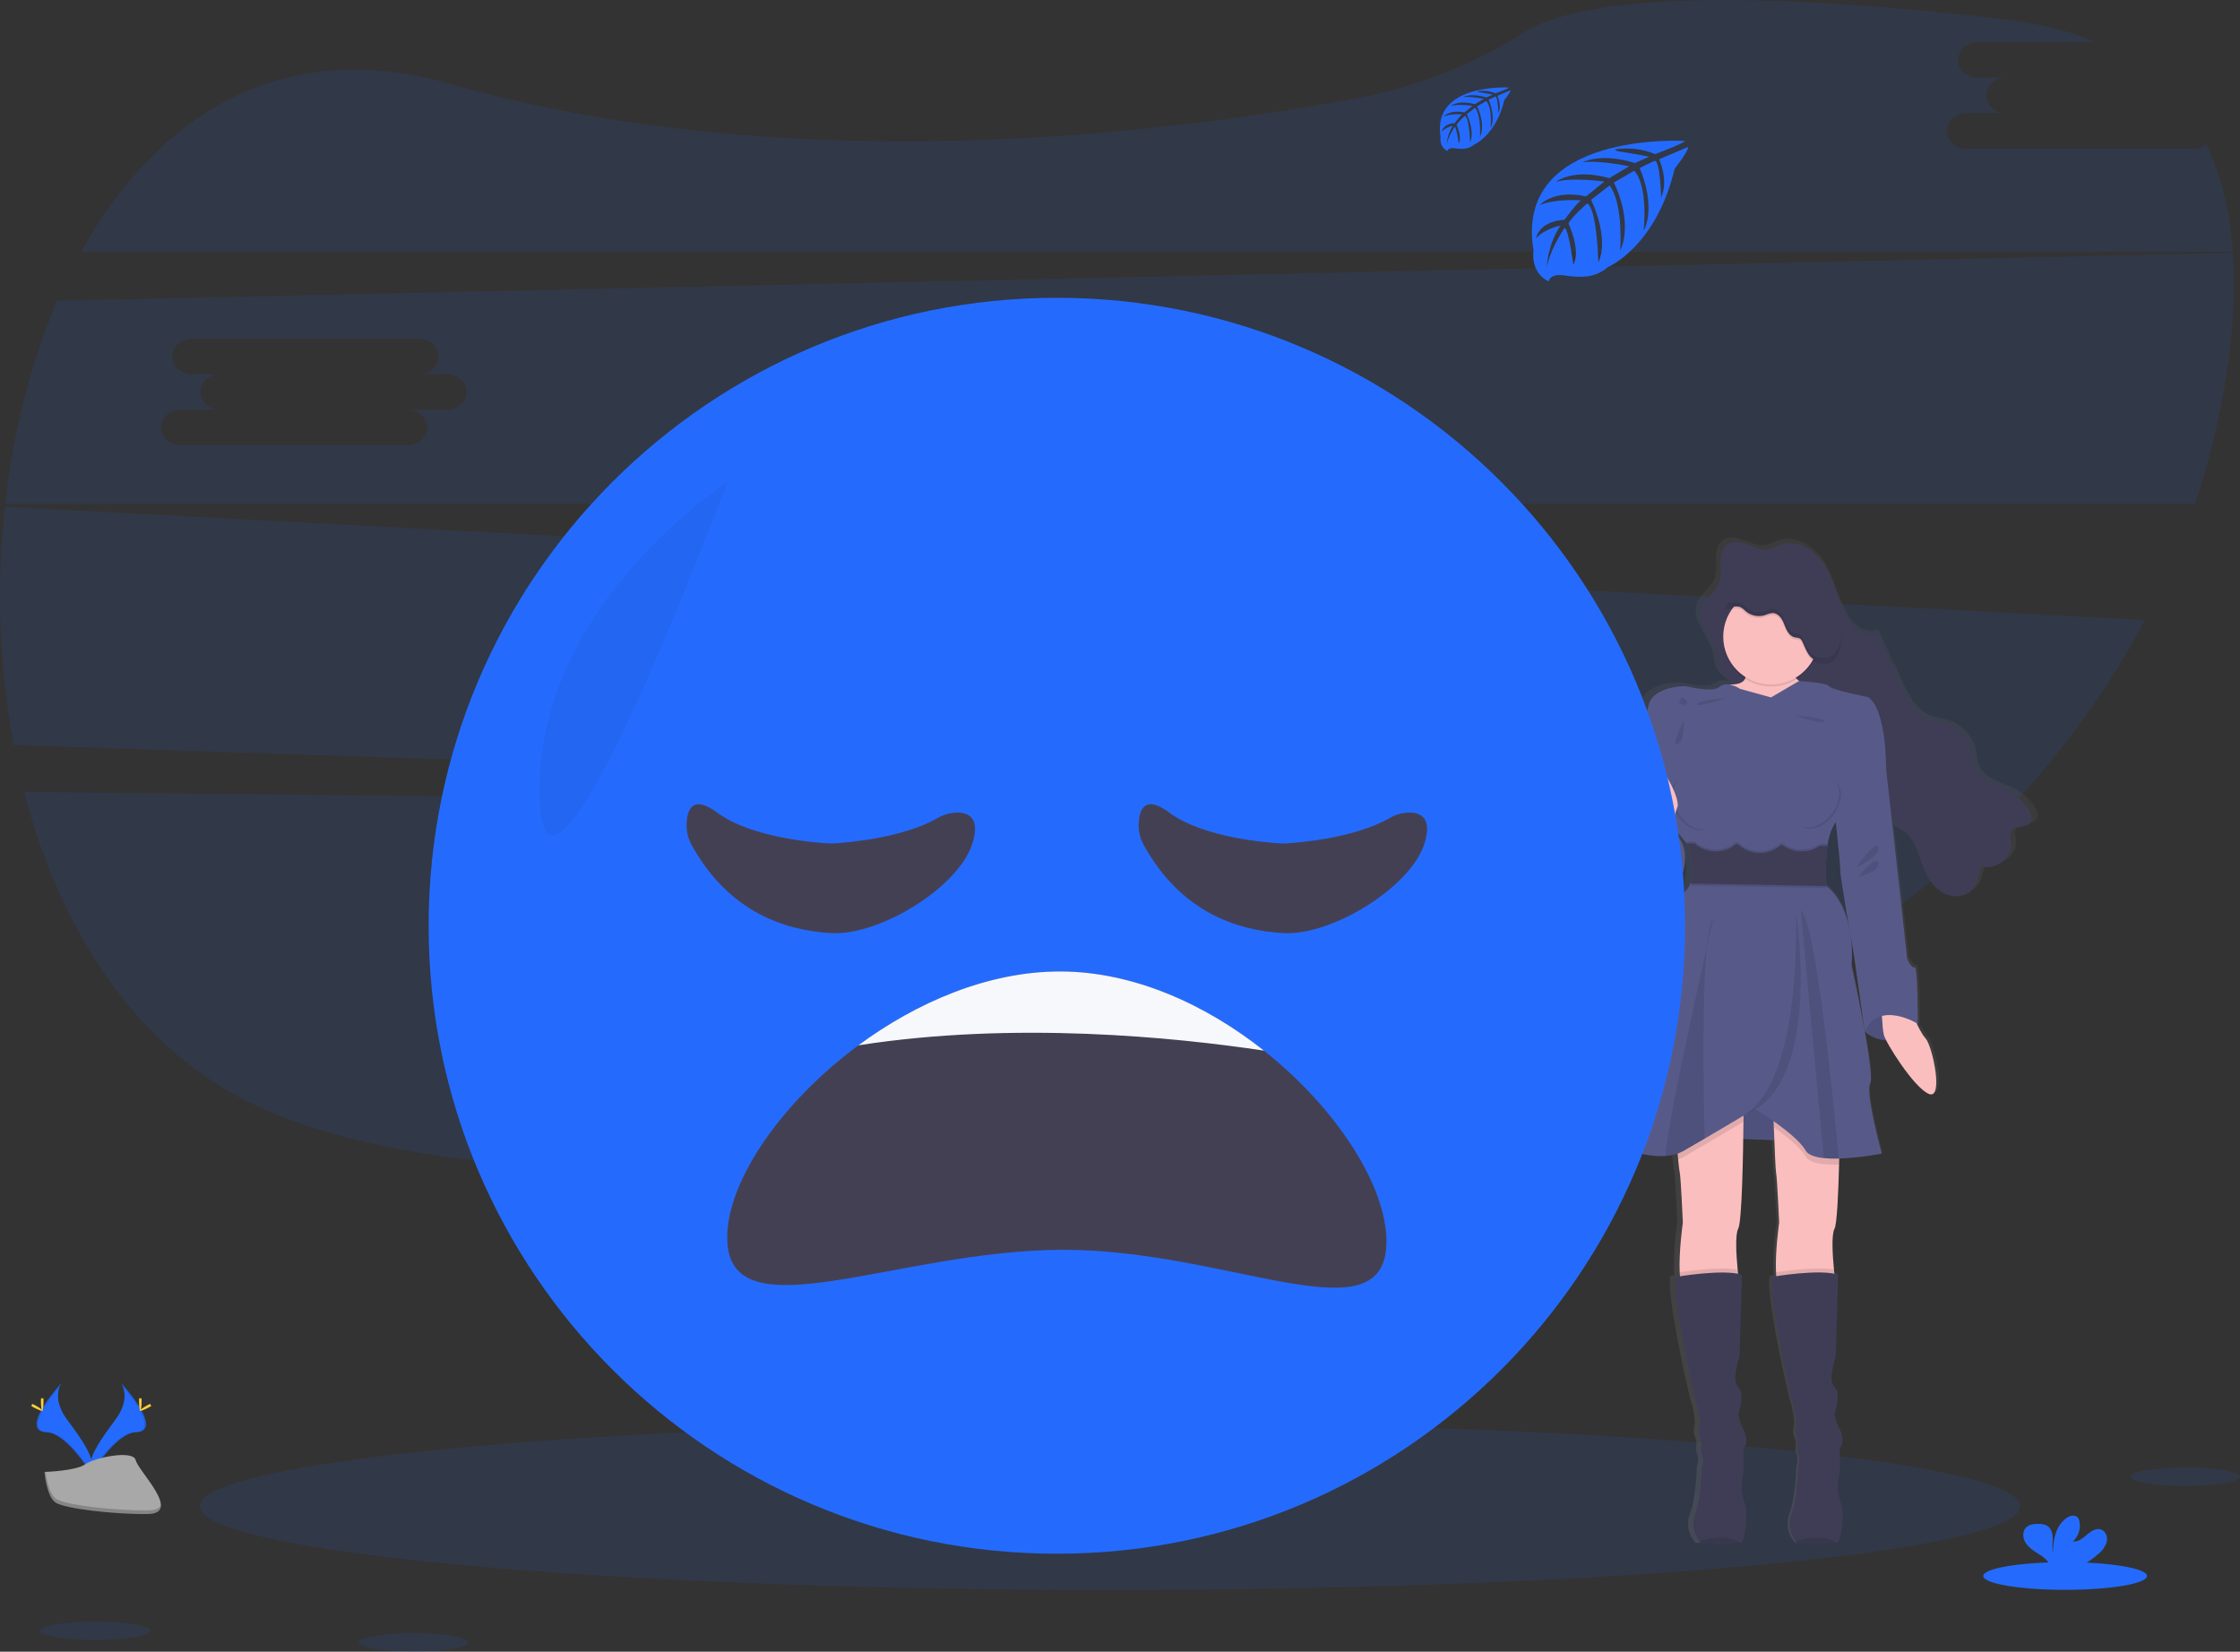 <svg width="339" height="250" viewBox="0 0 339 250" fill="none" xmlns="http://www.w3.org/2000/svg">
<rect x="0" y="0" width="339" height="250" fill="#333333" stroke="none"/>
<g clip-path="url(#clip0_1331_24408)">
<path opacity="0.1" d="M3.648 119.859C9.001 140.542 20.324 158.422 38.217 167.089C75.413 185.101 159.302 175.811 221.911 165.148C254.297 159.633 282.764 144.412 303.442 122.993L3.648 119.859Z" fill="#246BFD"/>
<path opacity="0.1" d="M331.967 22.501H297.615C295.984 22.501 294.647 21.293 294.647 19.817C294.647 18.342 295.984 17.131 297.615 17.131H303.556C301.923 17.131 300.588 15.923 300.588 14.444C300.588 12.965 301.923 11.76 303.556 11.76H299.316C297.682 11.76 296.345 10.553 296.345 9.074C296.345 7.595 297.682 6.39 299.316 6.39H317.245C313.267 4.717 308.616 3.528 303.257 2.902C254.365 -2.776 236.91 0.98 230.753 4.84C223.078 9.712 214.552 13.093 205.624 14.805C175.46 20.434 119.048 27.206 67.918 12.648C42.506 5.398 23.618 17.633 12.299 38.085H337.933C337.508 32.142 336.235 26.651 333.899 21.848C333.346 22.275 332.666 22.505 331.967 22.501Z" fill="#246BFD"/>
<path opacity="0.1" d="M0.736 76.688C-0.583 88.716 -0.135 100.874 2.068 112.773L303.674 122.752C311.976 114.144 319.03 104.413 324.63 93.846L0.736 76.688ZM120.025 102.43H114.087C115.72 102.43 117.057 103.641 117.057 105.116C117.057 106.592 115.72 107.8 114.087 107.8H79.734C78.104 107.8 76.766 106.592 76.766 105.116C76.766 103.641 78.104 102.43 79.734 102.43H85.676C84.043 102.43 82.708 101.222 82.708 99.746C82.708 98.27 84.043 97.059 85.676 97.059H81.432C79.799 97.059 78.462 95.852 78.462 94.376C78.462 92.9 79.799 91.689 81.432 91.689H115.785C117.418 91.689 118.752 92.897 118.752 94.376C118.752 95.855 117.418 97.059 115.785 97.059H120.025C121.659 97.059 122.993 98.267 122.993 99.746C122.993 101.225 121.659 102.43 120.025 102.43Z" fill="#246BFD"/>
<path opacity="0.1" d="M337.946 38.27L8.666 45.51C4.659 54.824 2.003 65.355 0.779 76.268H332.177C334.333 69.884 335.934 63.324 336.959 56.664C337.949 50.252 338.343 44.05 337.946 38.27ZM67.635 62.009H61.697C63.33 62.009 64.667 63.22 64.667 64.696C64.667 66.172 63.33 67.383 61.697 67.383H27.344C25.714 67.383 24.376 66.172 24.376 64.696C24.376 63.22 25.714 62.009 27.344 62.009H33.286C31.652 62.009 30.318 60.801 30.318 59.326C30.318 57.85 31.652 56.639 33.286 56.639H29.042C27.409 56.639 26.071 55.431 26.071 53.955C26.071 52.48 27.409 51.269 29.042 51.269H63.395C65.028 51.269 66.362 52.477 66.362 53.955C66.362 55.434 65.028 56.639 63.395 56.639H67.635C69.268 56.639 70.603 57.85 70.603 59.326C70.603 60.801 69.268 62.009 67.635 62.009Z" fill="#246BFD"/>
<path opacity="0.1" d="M167.981 240.655C244.057 240.655 305.73 234.983 305.73 227.986C305.73 220.989 244.057 215.317 167.981 215.317C91.905 215.317 30.232 220.989 30.232 227.986C30.232 234.983 91.905 240.655 167.981 240.655Z" fill="#246BFD"/>
<path d="M308.373 123.341C308.372 123.319 308.372 123.298 308.373 123.276C308.373 123.242 308.373 123.212 308.373 123.181C308.311 122.828 308.178 122.491 307.982 122.192C307.277 121.063 306.294 120.134 305.128 119.493C303.094 118.377 300.299 117.9 299.485 115.771C299.236 115.111 299.23 114.394 299.106 113.703C298.891 112.628 298.396 111.628 297.672 110.805C296.947 109.981 296.019 109.362 294.98 109.011C294.012 108.687 292.968 108.598 292.028 108.198C289.926 107.304 288.816 105.101 287.876 103.064C286.66 100.435 285.444 97.805 284.228 95.174C283.303 95.639 282.107 95.42 281.241 94.838C280.407 94.217 279.742 93.396 279.309 92.45C278.055 90.016 277.516 87.259 276.042 84.942C274.569 82.625 271.626 80.795 269.025 81.802C268.517 82.056 267.992 82.273 267.454 82.452C265.225 82.973 262.76 80.428 260.852 81.663C260.536 81.867 260.277 82.149 260.104 82.483C260.102 82.463 260.102 82.442 260.104 82.421C259.855 82.923 259.717 83.471 259.697 84.03C259.697 84.144 259.697 84.255 259.697 84.362C259.697 84.381 259.697 84.399 259.697 84.418C259.697 84.862 259.725 85.311 259.731 85.761C259.738 86.139 259.709 86.517 259.644 86.889V86.858C259.608 87.068 259.555 87.274 259.484 87.474C258.988 88.805 257.614 89.677 256.969 90.928V90.867C256.897 91.003 256.834 91.144 256.781 91.289C256.667 91.617 256.608 91.961 256.606 92.308C256.55 94.659 259.043 96.872 259.333 99.395C259.54 101.182 259.949 101.755 261.469 102.766L261.802 102.987C261.669 102.987 261.534 103.006 261.383 103.009C261.324 103.01 261.265 103.016 261.207 103.028C260.939 102.954 260.658 102.94 260.384 102.988C260.11 103.036 259.85 103.144 259.623 103.305C258.458 104.229 255.703 103.517 254.479 103.305C253.256 103.092 249.065 103.665 248.479 105.988C247.894 108.312 246.889 113.106 246.889 113.106C246.889 113.106 246.889 116.147 246.516 116.714C246.502 116.753 246.502 116.797 246.516 116.837C246.516 117.69 246.547 122.82 245.721 124.142C245.518 124.45 245.533 125.131 245.684 125.969C244.815 127.087 243.998 128.394 244.143 129.25C244.408 131.004 247.965 136.516 253.062 133.564C253.062 133.564 255.962 128.261 252.313 125.442L252.47 124.826C253.573 126.182 254.39 127.155 254.39 127.155C254.39 127.155 254.433 127.269 254.501 127.463H254.39C254.866 128.759 255.155 130.116 255.247 131.493C255.233 131.998 255.141 132.498 254.976 132.975H255.071C255.043 133.08 255.013 133.185 254.976 133.283C254.796 133.804 254.462 134.257 254.017 134.581C251.468 136.386 248.55 149.28 248.55 149.28C248.55 149.28 242.769 170.124 241.613 171.31C240.658 172.284 246.661 175.026 251.166 174.699C251.795 174.662 252.417 174.544 253.016 174.348C253.043 174.656 253.074 174.964 253.105 175.244C253.2 176.169 253.299 177.025 253.361 177.293C253.521 177.965 253.838 184.823 253.838 184.823C253.838 184.823 253.188 189.279 253.345 192.378C253.345 192.591 253.373 192.794 253.391 192.994L252.831 193.081C251.98 194.991 255.484 210.929 255.962 212.269C256.278 213.326 256.456 214.418 256.492 215.52C256.492 215.52 256.184 216.654 256.439 217.273C256.599 217.652 256.702 218.051 256.748 218.459C256.748 218.459 256.538 219.488 256.855 220.16C257.173 220.832 256.803 222.009 256.803 222.009C256.803 222.009 256.698 226.652 255.743 229.178C255.483 229.858 255.407 230.595 255.523 231.313C255.64 232.032 255.944 232.707 256.405 233.27C256.472 233.358 256.544 233.441 256.621 233.52C256.621 233.52 261.891 233.563 262.819 233.52H262.939C263.312 233.467 264.267 229.289 263.416 227.277C262.566 225.265 263.312 222.788 263.312 222.788V219.128C263.312 219.128 264.267 218.247 263.312 216.355C262.356 214.463 262.514 213.89 262.514 213.89C262.514 213.89 263.577 210.846 262.461 209.866C261.346 208.886 262.674 205.171 262.674 205.171L263.05 192.785C262.853 192.721 262.652 192.669 262.449 192.631C262.427 192.427 262.406 192.218 262.384 191.996C262.165 189.753 261.977 186.703 262.464 185.834C262.951 184.965 263.185 177.38 263.262 172.108L268.119 172.293C268.221 174.758 268.329 177.007 268.397 177.293C268.557 177.965 268.877 184.823 268.877 184.823C268.877 184.823 268.224 189.279 268.381 192.378C268.381 192.591 268.409 192.794 268.427 192.994L267.867 193.081C267.016 194.991 270.52 210.929 270.998 212.269C271.314 213.326 271.493 214.418 271.531 215.52C271.531 215.52 271.223 216.654 271.475 217.273C271.635 217.652 271.738 218.051 271.783 218.459C271.783 218.459 271.574 219.488 271.891 220.16C272.209 220.832 271.839 222.009 271.839 222.009C271.839 222.009 271.734 226.652 270.779 229.178C270.523 229.859 270.451 230.596 270.571 231.313C270.691 232.03 270.999 232.703 271.463 233.264C271.529 233.352 271.601 233.435 271.679 233.513C271.679 233.513 276.948 233.556 277.876 233.513H277.996C278.369 233.461 279.325 229.283 278.474 227.271C277.623 225.259 278.369 222.782 278.369 222.782V219.128C278.369 219.128 279.325 218.247 278.369 216.355C277.414 214.463 277.571 213.89 277.571 213.89C277.571 213.89 278.634 210.846 277.519 209.866C276.403 208.886 277.731 205.171 277.731 205.171L278.113 192.785C277.912 192.72 277.706 192.668 277.497 192.631C277.475 192.427 277.454 192.218 277.432 191.996C277.214 189.753 277.026 186.703 277.512 185.834C277.904 185.122 278.129 180.538 278.231 176.061C278.231 175.753 278.231 175.445 278.255 175.137C280.487 175.044 282.709 174.795 284.906 174.391C284.906 174.391 282.308 165.206 283.103 163.712C283.445 163.068 282.952 159.639 282.277 155.945C283.218 156.706 284.388 157.13 285.599 157.146C286.761 159.38 290.296 164.519 292.286 165.311C294.622 166.235 292.869 158.04 291.756 156.854C291.23 156.206 290.787 155.495 290.437 154.737C290.468 154.7 290.502 154.669 290.533 154.635C290.564 154.601 290.588 145.916 290.055 146.073C289.522 146.23 288.887 144.782 288.887 144.782L287.242 130.341L286.551 124.296C287.128 124.721 287.812 124.992 288.4 125.414C290.003 126.588 290.527 128.65 291.229 130.474C291.809 131.974 292.622 133.462 293.957 134.405C295.291 135.348 297.248 135.597 298.579 134.642C299.812 133.746 300.176 132.128 300.447 130.652C302.684 131.438 305.399 129.337 305.11 127.041C305.039 126.474 304.829 125.855 305.125 125.359C305.717 124.379 307.59 124.949 308.207 123.982C308.31 123.814 308.364 123.621 308.361 123.424C308.37 123.381 308.373 123.362 308.373 123.341ZM278.446 131.284C278.412 131.835 279.17 136.266 279.787 139.772C279.281 137.588 278.267 135.255 276.271 133.656C276.271 133.656 276.271 133.545 276.246 133.348H276.271C276.271 133.348 276.187 132.467 276.175 131.213C276.179 130.101 276.261 128.992 276.422 127.892V127.864H276.381C276.381 127.771 276.406 127.676 276.422 127.584C276.544 126.655 276.796 125.749 277.17 124.891C277.336 124.554 277.526 124.231 277.741 123.923C278.07 126.903 278.477 130.726 278.446 131.284ZM280.104 141.55C280.375 143.063 280.57 144.126 280.57 144.126L282.206 155.359V155.412C281.325 150.67 280.2 145.672 280.2 145.672C280.314 144.299 280.282 142.917 280.104 141.55Z" fill="url(#paint0_linear_1331_24408)"/>
<path d="M260.048 100.011C259.74 97.164 256.658 94.709 257.583 92C258.085 90.525 259.657 89.622 260.187 88.155C260.538 87.188 260.381 86.125 260.384 85.096C260.387 84.067 260.627 82.917 261.484 82.347C263.333 81.115 265.712 83.651 267.869 83.133C268.391 82.955 268.899 82.738 269.389 82.486C271.907 81.485 274.754 83.309 276.169 85.613C277.583 87.918 278.113 90.666 279.327 93.088C279.742 94.023 280.384 94.84 281.195 95.463C282.033 96.043 283.18 96.261 284.086 95.799L287.614 103.656C288.539 105.68 289.599 107.874 291.621 108.764C292.527 109.162 293.537 109.251 294.474 109.575C295.492 109.934 296.398 110.554 297.102 111.373C297.805 112.192 298.28 113.182 298.481 114.242C298.601 114.933 298.604 115.647 298.847 116.304C299.633 118.423 302.336 118.898 304.305 120.001C305.444 120.643 306.399 121.567 307.079 122.685C307.387 123.218 307.652 123.917 307.322 124.441C306.727 125.402 304.918 124.835 304.345 125.812C304.055 126.305 304.259 126.921 304.345 127.488C304.626 129.771 301.997 131.863 299.833 131.08C299.572 132.55 299.217 134.161 298.028 135.052C296.749 136.007 294.853 135.754 293.562 134.818C292.271 133.881 291.488 132.399 290.927 130.905C290.246 129.087 289.738 127.035 288.187 125.867C287.627 125.448 286.955 125.177 286.406 124.755C285.174 123.812 284.557 122.256 284.116 120.75C283.546 118.87 283.093 116.938 282.267 115.164C281.441 113.389 280.135 111.738 278.344 110.927C276.665 110.172 274.729 110.222 272.994 109.609C270.008 108.555 267.799 106.044 264.828 104.861C263.878 104.462 262.978 103.953 262.147 103.345C260.652 102.362 260.245 101.792 260.048 100.011Z" fill="#3F3D56"/>
<g opacity="0.1">
<path opacity="0.1" d="M260.326 87.551C260.39 87.431 260.445 87.306 260.493 87.178C260.841 86.211 260.687 85.148 260.69 84.119C260.69 83.776 260.722 83.433 260.785 83.096C260.501 83.705 260.363 84.372 260.382 85.043C260.379 85.872 260.477 86.741 260.326 87.551Z" fill="black"/>
<path opacity="0.1" d="M298.318 134.084C297.039 135.036 295.144 134.787 293.853 133.847C292.561 132.907 291.776 131.432 291.23 129.931C290.549 128.113 290.044 126.061 288.49 124.894C287.933 124.475 287.258 124.2 286.712 123.781C285.48 122.839 284.863 121.283 284.419 119.791C283.849 117.912 283.399 115.98 282.57 114.205C281.741 112.431 280.441 110.779 278.647 109.969C276.971 109.214 275.035 109.263 273.3 108.65C270.311 107.597 268.101 105.086 265.134 103.902C264.184 103.502 263.283 102.993 262.449 102.387C260.989 101.379 260.6 100.809 260.385 99.031C260.077 96.363 257.365 94.037 257.787 91.523C257.718 91.659 257.657 91.799 257.605 91.942C256.68 94.653 259.762 97.109 260.07 99.953C260.271 101.73 260.687 102.3 262.135 103.308C262.969 103.915 263.869 104.423 264.819 104.824C267.787 106.007 269.997 108.521 272.986 109.572C274.721 110.188 276.656 110.135 278.333 110.89C280.126 111.701 281.415 113.355 282.256 115.127C283.097 116.898 283.547 118.824 284.105 120.713C284.558 122.204 285.153 123.76 286.398 124.703C286.956 125.122 287.631 125.396 288.176 125.815C289.717 126.983 290.235 129.035 290.916 130.852C291.477 132.347 292.262 133.826 293.554 134.762C294.845 135.699 296.74 135.952 298.019 134.999C298.836 134.383 299.252 133.444 299.526 132.436C299.282 133.086 298.864 133.656 298.318 134.084Z" fill="black"/>
<path opacity="0.1" d="M304.651 124.844C304.533 125.065 304.481 125.316 304.503 125.565C305.199 124.878 306.77 125.282 307.319 124.398C307.446 124.179 307.496 123.924 307.461 123.674C306.746 124.351 305.174 123.948 304.651 124.844Z" fill="black"/>
<path opacity="0.1" d="M300.124 130.113C300.065 130.421 300.007 130.751 299.933 131.071C301.819 131.66 303.997 130.147 304.306 128.237C303.557 129.706 301.708 130.689 300.124 130.113Z" fill="black"/>
</g>
<path d="M264.03 101.493C264.03 101.493 265.057 103.564 262.027 103.607C258.998 103.65 263.978 117.052 263.978 117.052L269.014 123.461L275.279 120.072L275.639 110.724L276.102 105.076C276.102 105.076 270.246 103.175 271.325 100.661C272.403 98.147 264.03 101.493 264.03 101.493Z" fill="#FBBEBE"/>
<path d="M282.216 156.139C282.216 156.139 285.914 159.777 290.228 154.949L286.916 151.434H282.724L282.216 156.139Z" fill="#575A89"/>
<path opacity="0.1" d="M282.616 151.434L282.107 156.139C282.107 156.139 285.806 159.777 290.12 154.949" fill="black"/>
<path d="M288.838 152.075C288.838 152.075 290.327 155.979 291.406 157.159C292.484 158.339 294.179 166.503 291.92 165.579C289.661 164.655 285.347 157.775 285.088 156.595C284.829 155.415 284.73 152.075 284.73 152.075H288.838Z" fill="#FBBEBE"/>
<path d="M256.532 172.102L276.459 172.872L274.148 164.448L264.11 164.245L256.532 172.102Z" fill="#575A89"/>
<path opacity="0.1" d="M259.303 172.102L279.233 172.872L276.921 164.448L266.881 164.245L259.303 172.102Z" fill="black"/>
<path d="M263.053 186.006C262.582 186.885 262.763 189.923 262.976 192.169C263.112 193.598 263.26 194.698 263.26 194.698C263.26 194.698 255.811 197.009 254.683 195.006C254.396 194.498 254.255 193.607 254.205 192.563C254.051 189.482 254.683 185.042 254.683 185.042C254.683 185.042 254.375 178.214 254.221 177.546C254.159 177.278 254.064 176.427 253.971 175.506C253.835 174.138 253.706 172.616 253.706 172.616L263.876 167.224C263.876 167.224 263.876 168.235 263.857 169.791C263.802 174.677 263.639 184.928 263.053 186.006Z" fill="#FBBEBE"/>
<path opacity="0.1" d="M263.259 194.698C263.259 194.698 255.811 197.009 254.683 195.006C254.396 194.498 254.254 193.607 254.205 192.563C255.746 192.329 260.436 191.682 262.976 192.169C263.111 193.598 263.259 194.698 263.259 194.698Z" fill="black"/>
<path d="M263.516 233.519H263.398C262.502 233.553 257.404 233.519 257.404 233.519C257.33 233.441 257.26 233.359 257.195 233.273C256.744 232.709 256.447 232.039 256.331 231.326C256.215 230.614 256.284 229.884 256.532 229.206C257.457 226.689 257.559 222.067 257.559 222.067C257.559 222.067 257.919 220.887 257.611 220.219C257.303 219.55 257.506 218.524 257.506 218.524C257.459 218.118 257.355 217.721 257.198 217.344C256.942 216.728 257.25 215.597 257.25 215.597C257.215 214.501 257.042 213.414 256.736 212.362C256.273 211.028 252.883 195.16 253.706 193.259C253.706 193.259 260.896 192.027 263.62 192.951L263.26 205.275C263.26 205.275 261.975 208.973 263.053 209.949C264.132 210.926 263.106 213.955 263.106 213.955C263.106 213.955 262.952 214.519 263.876 216.42C264.801 218.321 263.876 219.193 263.876 219.193V222.837C263.876 222.837 263.158 225.302 263.978 227.305C264.798 229.308 263.876 233.455 263.516 233.519Z" fill="#3F3D56"/>
<path d="M277.626 186.007C277.155 186.885 277.337 189.923 277.549 192.169C277.685 193.598 277.833 194.698 277.833 194.698C277.833 194.698 270.384 197.009 269.256 195.006C268.97 194.498 268.828 193.608 268.779 192.563C268.624 189.482 269.256 185.042 269.256 185.042C269.256 185.042 268.948 178.215 268.794 177.546C268.711 177.185 268.566 173.747 268.452 170.663C268.356 168.032 268.279 165.653 268.279 165.653L278.449 167.224C278.449 167.224 278.449 171.695 278.323 176.289C278.212 180.744 278.005 185.31 277.626 186.007Z" fill="#FBBEBE"/>
<path opacity="0.1" d="M277.834 194.698C277.834 194.698 270.385 197.009 269.257 195.006C268.97 194.498 268.829 193.607 268.779 192.563C270.32 192.329 275.011 191.682 277.55 192.169C277.686 193.598 277.834 194.698 277.834 194.698Z" fill="black"/>
<path d="M278.089 233.519H277.972C277.075 233.553 271.978 233.519 271.978 233.519C271.904 233.441 271.834 233.359 271.769 233.273C271.318 232.709 271.021 232.039 270.904 231.326C270.788 230.614 270.858 229.884 271.106 229.206C272.031 226.676 272.123 222.055 272.123 222.055C272.123 222.055 272.484 220.875 272.175 220.206C271.867 219.538 272.071 218.512 272.071 218.512C272.023 218.106 271.92 217.709 271.762 217.332C271.507 216.715 271.815 215.585 271.815 215.585C271.78 214.489 271.607 213.402 271.3 212.35C270.838 211.015 267.448 195.148 268.271 193.247C268.271 193.247 275.461 192.015 278.185 192.939L277.824 205.263C277.824 205.263 276.539 208.96 277.618 209.937C278.696 210.914 277.67 213.942 277.67 213.942C277.67 213.942 277.516 214.506 278.441 216.407C279.365 218.308 278.441 219.18 278.441 219.18V222.825C278.441 222.825 277.723 225.29 278.542 227.293C279.362 229.295 278.45 233.455 278.089 233.519Z" fill="#3F3D56"/>
<path opacity="0.1" d="M268.036 103.915C272.036 103.915 275.278 100.673 275.278 96.674C275.278 92.675 272.036 89.434 268.036 89.434C264.036 89.434 260.794 92.675 260.794 96.674C260.794 100.673 264.036 103.915 268.036 103.915Z" fill="black"/>
<path d="M268.036 103.607C272.036 103.607 275.278 100.365 275.278 96.366C275.278 92.367 272.036 89.126 268.036 89.126C264.036 89.126 260.794 92.367 260.794 96.366C260.794 100.365 264.036 103.607 268.036 103.607Z" fill="#FBBEBE"/>
<path opacity="0.1" d="M253.706 172.616L263.876 167.224C263.876 167.224 263.876 168.235 263.857 169.791C262.372 170.678 260.132 172.012 257.977 173.272C256.806 173.96 255.663 174.625 254.683 175.183C254.455 175.306 254.217 175.409 253.971 175.491C253.835 174.138 253.706 172.616 253.706 172.616Z" fill="black"/>
<path opacity="0.1" d="M278.449 167.212C278.449 167.212 278.449 171.683 278.323 176.277H278.286C277.526 176.304 276.765 176.28 276.009 176.206C274.68 176.064 273.617 175.713 273.235 175.016C272.462 173.661 270.295 171.935 268.465 170.651C268.369 168.019 268.292 165.641 268.292 165.641L278.449 167.212Z" fill="black"/>
<path d="M276.558 128.055C276.3 130.06 276.25 132.087 276.41 134.103C281.082 137.954 280.209 146.067 280.209 146.067C280.209 146.067 283.806 162.501 283.035 163.989C282.265 165.477 284.78 174.619 284.78 174.619C282.636 175.025 280.466 175.274 278.286 175.365C277.527 175.392 276.766 175.368 276.009 175.294C274.681 175.152 273.618 174.801 273.235 174.104C271.799 171.59 265.583 167.841 265.583 167.841C265.583 167.841 261.645 170.201 257.978 172.348C256.807 173.035 255.663 173.701 254.683 174.258C253.888 174.68 253.009 174.921 252.11 174.964C247.749 175.287 241.94 172.558 242.865 171.59C243.996 170.407 249.595 149.662 249.595 149.662C249.595 149.662 252.418 136.824 254.884 135.027C255.316 134.701 255.638 134.251 255.808 133.736C256.652 131.392 255.241 127.633 255.241 127.633C255.241 127.633 247.281 117.826 247.638 117.259C247.996 116.692 247.999 113.666 247.999 113.666C247.999 113.666 248.976 108.891 249.54 106.58C250.104 104.269 254.162 103.702 255.343 103.909C256.523 104.115 259.192 104.833 260.32 103.909C261.448 102.984 263.352 104.269 263.352 104.269L268.03 105.557L272.237 103.092C272.237 103.092 276.453 103.308 276.813 103.872C277.174 104.436 282.721 105.517 282.721 105.517C285.544 107.415 285.442 116.455 285.442 116.455C285.442 116.455 278.662 122.358 277.276 125.39C276.916 126.241 276.675 127.138 276.558 128.055Z" fill="#575A89"/>
<path d="M283.907 115.204L285.448 116.436L287.042 130.763L288.632 145.142C288.632 145.142 289.248 146.581 289.763 146.427C290.277 146.273 290.225 154.949 290.225 154.949C290.225 154.949 284.327 151.323 282.212 156.139L280.567 144.526C280.567 144.526 278.459 132.664 278.511 131.74C278.564 130.815 277.433 120.802 277.433 120.802L283.907 115.204Z" fill="#575A89"/>
<path d="M248.775 115.872L247.644 117.259C247.644 117.259 247.749 123.214 246.874 124.653C245.998 126.092 249.29 134.513 250.522 133.998C251.755 133.484 254.529 120.34 254.529 120.186C254.529 120.032 248.775 115.872 248.775 115.872Z" fill="#575A89"/>
<path d="M248.674 124.345C248.674 124.345 245.078 127.99 245.333 129.737C245.589 131.484 249.031 136.971 253.962 134.023C253.962 134.023 258.536 125.424 248.674 124.345Z" fill="#575A89"/>
<path opacity="0.1" d="M263.398 233.529C262.501 233.563 257.404 233.529 257.404 233.529C257.329 233.451 257.259 233.368 257.194 233.282C258.498 232.839 261.315 232.173 263.398 233.529Z" fill="black"/>
<path opacity="0.1" d="M277.978 233.529C277.081 233.563 271.984 233.529 271.984 233.529C271.909 233.451 271.839 233.368 271.774 233.282C273.072 232.839 275.889 232.173 277.978 233.529Z" fill="black"/>
<path opacity="0.1" d="M258.341 143.214C257.555 150.75 257.814 165.705 257.977 172.348C256.806 173.035 255.663 173.701 254.683 174.258C253.887 174.68 253.009 174.921 252.11 174.964C251.783 172.955 256.307 152.321 258.341 143.214Z" fill="black"/>
<path opacity="0.1" d="M259.302 138.937C259.281 139.045 258.908 140.684 258.341 143.214C258.563 141.054 258.871 139.504 259.302 138.937Z" fill="black"/>
<path opacity="0.1" d="M271.814 138.124C271.814 138.124 276.181 165.545 263.25 168.934C263.247 168.922 272.196 167.563 271.814 138.124Z" fill="black"/>
<path opacity="0.1" d="M278.286 175.365C277.527 175.392 276.766 175.368 276.009 175.294L272.521 137.8C274.746 139.255 277.408 165.863 278.286 175.365Z" fill="black"/>
<path opacity="0.1" d="M262.644 92.108C262.875 92.09 263.108 92.114 263.331 92.179C263.658 92.342 263.952 92.563 264.2 92.832C264.602 93.168 265.082 93.397 265.596 93.496C266.111 93.596 266.642 93.564 267.14 93.402C267.491 93.245 267.864 93.141 268.246 93.094C268.835 93.094 269.343 93.525 269.648 94.019C269.954 94.511 270.111 95.097 270.373 95.624C270.635 96.151 271.054 96.65 271.63 96.779C271.906 96.79 272.178 96.853 272.431 96.964C272.586 97.09 272.706 97.255 272.776 97.442C273.257 98.48 273.639 99.706 274.666 100.214C275.043 100.389 275.455 100.479 275.871 100.476C276.294 100.507 276.718 100.431 277.103 100.255C277.483 100.043 277.796 99.73 278.009 99.352C278.65 98.292 278.724 96.979 278.573 95.75C278.385 94.199 277.833 92.715 276.962 91.418C276.044 90.106 274.794 89.062 273.34 88.391C271.886 87.721 270.281 87.448 268.687 87.601C268.131 87.663 267.58 87.766 267.038 87.909C265.078 88.433 263.155 89.412 261.966 91.055C261.678 91.464 261.362 91.854 261.02 92.219C261.559 92.167 262.101 92.121 262.644 92.108Z" fill="black"/>
<path d="M262.644 91.8C262.875 91.782 263.108 91.806 263.331 91.871C263.658 92.034 263.952 92.255 264.2 92.524C264.602 92.86 265.082 93.088 265.596 93.188C266.111 93.288 266.642 93.255 267.14 93.094C267.491 92.937 267.864 92.833 268.246 92.786C268.835 92.786 269.343 93.217 269.648 93.71C269.954 94.203 270.111 94.789 270.373 95.316C270.635 95.843 271.054 96.342 271.63 96.471C271.906 96.482 272.178 96.544 272.431 96.656C272.586 96.782 272.706 96.947 272.776 97.133C273.257 98.172 273.639 99.398 274.666 99.906C275.043 100.081 275.455 100.171 275.871 100.168C276.294 100.199 276.718 100.123 277.103 99.946C277.483 99.735 277.796 99.422 278.009 99.044C278.65 97.984 278.724 96.671 278.573 95.442C278.385 93.891 277.833 92.407 276.962 91.11C276.044 89.798 274.794 88.754 273.34 88.083C271.886 87.413 270.281 87.14 268.687 87.293C268.131 87.355 267.58 87.458 267.038 87.601C265.078 88.124 263.155 89.104 261.966 90.746C261.678 91.156 261.362 91.546 261.02 91.911C261.559 91.859 262.101 91.812 262.644 91.8Z" fill="#3F3D56"/>
<path opacity="0.1" d="M254.784 109.042C254.784 109.042 255.145 111.919 253.912 112.637C252.68 113.355 254.784 109.042 254.784 109.042Z" fill="black"/>
<path opacity="0.1" d="M280.928 131.33C280.928 131.33 283.855 127.017 284.268 128.249C284.68 129.481 280.928 131.33 280.928 131.33Z" fill="black"/>
<path opacity="0.1" d="M281.134 132.766C281.134 132.766 284.021 129.223 284.298 130.609C284.575 131.996 281.134 132.766 281.134 132.766Z" fill="black"/>
<path opacity="0.1" d="M272.653 128.548C271.606 128.563 270.584 128.226 269.75 127.593H269.497C268.632 128.382 267.497 128.809 266.326 128.785C265.717 128.799 265.112 128.69 264.547 128.463C263.981 128.236 263.468 127.897 263.038 127.466H262.702C261.815 128.189 260.7 128.574 259.556 128.553C258.412 128.532 257.312 128.107 256.452 127.352L255.247 127.331C255.247 127.331 256.659 131.09 255.814 133.434L276.41 133.801C276.25 131.785 276.3 129.758 276.557 127.753V127.725L275.426 127.704C274.613 128.268 273.643 128.563 272.653 128.548Z" fill="black"/>
<path opacity="0.1" d="M272.653 129.164C271.606 129.179 270.584 128.843 269.75 128.209H269.497C268.632 128.999 267.497 129.426 266.326 129.401C265.717 129.415 265.112 129.306 264.547 129.079C263.981 128.852 263.468 128.513 263.038 128.083H262.702C261.815 128.805 260.7 129.19 259.556 129.169C258.412 129.148 257.312 128.723 256.452 127.969L255.247 127.947C255.247 127.947 256.659 131.706 255.814 134.051L276.41 134.417C276.25 132.401 276.3 130.375 276.557 128.369V128.341L275.426 128.32C274.613 128.884 273.643 129.179 272.653 129.164Z" fill="black"/>
<path d="M272.653 128.856C271.606 128.871 270.584 128.534 269.75 127.901H269.497C268.632 128.691 267.497 129.118 266.326 129.093C265.717 129.107 265.112 128.998 264.547 128.771C263.981 128.544 263.468 128.205 263.038 127.774H262.702C261.815 128.497 260.7 128.882 259.556 128.861C258.412 128.84 257.312 128.415 256.452 127.66L255.247 127.639C255.247 127.639 256.659 131.398 255.814 133.742L276.41 134.109C276.25 132.093 276.3 130.067 276.557 128.061V128.033L275.426 128.012C274.613 128.576 273.643 128.871 272.653 128.856Z" fill="#3F3D56"/>
<path opacity="0.1" d="M271.737 108.311C271.737 108.311 276.072 108.589 276.1 109.205C276.128 109.821 271.737 108.311 271.737 108.311Z" fill="black"/>
<path opacity="0.1" d="M261.203 105.683C261.203 105.683 256.868 105.961 256.84 106.577C256.812 107.193 261.203 105.683 261.203 105.683Z" fill="black"/>
<path opacity="0.1" d="M277.775 118.282C277.732 118.251 277.689 118.226 277.645 118.199C278.755 119.197 278.57 121.378 277.208 123.178C275.846 124.977 273.778 125.726 272.521 124.918C272.561 124.952 272.594 124.989 272.638 125.023C273.87 125.966 276.028 125.226 277.451 123.366C278.875 121.505 279.014 119.228 277.775 118.282Z" fill="black"/>
<path opacity="0.1" d="M253.956 122.947C252.859 120.968 253 118.784 254.242 117.955C254.196 117.977 254.147 117.995 254.101 118.02C252.739 118.778 252.56 121.049 253.688 123.094C254.816 125.14 256.85 126.175 258.212 125.43C258.257 125.404 258.3 125.375 258.341 125.344C256.982 125.96 255.053 124.925 253.956 122.947Z" fill="black"/>
<path opacity="0.1" d="M255.422 106.266L255.024 106.882L254.011 106.343L254.544 105.523C254.896 105.69 255.199 105.946 255.422 106.266Z" fill="black"/>
<path d="M248.981 129.069C248.981 129.069 249.884 124.823 248.673 123.473C247.462 122.124 247.85 115.05 249.699 115.204C251.548 115.358 254.322 120.953 253.86 122.136C253.397 123.319 251.65 129.377 251.65 129.377L248.981 129.069Z" fill="#FBBEBE"/>
<path opacity="0.1" d="M277.978 98.437C277.765 98.815 277.451 99.128 277.072 99.339C276.686 99.516 276.262 99.592 275.839 99.561C275.423 99.564 275.012 99.474 274.634 99.299C273.608 98.788 273.226 97.562 272.745 96.526C272.684 96.34 272.576 96.172 272.431 96.04C272.181 95.926 271.913 95.86 271.639 95.846C271.063 95.716 270.646 95.214 270.381 94.69C270.116 94.166 269.959 93.587 269.657 93.085C269.355 92.583 268.844 92.142 268.255 92.16C267.872 92.211 267.499 92.32 267.149 92.484C266.65 92.644 266.119 92.675 265.605 92.575C265.091 92.475 264.611 92.246 264.209 91.911C263.961 91.642 263.667 91.421 263.34 91.258C263.117 91.192 262.884 91.168 262.652 91.187C262.298 91.187 261.947 91.221 261.592 91.249C261.417 91.479 261.228 91.699 261.028 91.908C261.568 91.862 262.11 91.815 262.652 91.803C262.884 91.785 263.117 91.809 263.34 91.874C263.667 92.037 263.961 92.258 264.209 92.527C264.611 92.863 265.091 93.091 265.605 93.191C266.119 93.292 266.65 93.26 267.149 93.1C267.499 92.937 267.872 92.828 268.255 92.777C268.844 92.777 269.352 93.208 269.657 93.701C269.962 94.194 270.12 94.779 270.381 95.306C270.643 95.833 271.063 96.332 271.639 96.462C271.913 96.477 272.181 96.542 272.431 96.656C272.586 96.782 272.705 96.947 272.776 97.133C273.257 98.172 273.639 99.398 274.665 99.906C275.043 100.081 275.454 100.171 275.87 100.168C276.293 100.199 276.717 100.123 277.103 99.946C277.482 99.734 277.796 99.422 278.009 99.044C278.487 98.173 278.701 97.181 278.625 96.191C278.602 96.982 278.379 97.754 277.978 98.437Z" fill="black"/>
<path d="M250.347 132.436C251.879 132.436 253.12 131.595 253.12 130.557C253.12 129.519 251.879 128.677 250.347 128.677C248.815 128.677 247.573 129.519 247.573 130.557C247.573 131.595 248.815 132.436 250.347 132.436Z" fill="#575A89"/>
<path d="M159.941 235.174C212.448 235.174 255.013 192.618 255.013 140.123C255.013 87.628 212.448 45.073 159.941 45.073C107.434 45.073 64.868 87.628 64.868 140.123C64.868 192.618 107.434 235.174 159.941 235.174Z" fill="#246BFD"/>
<path d="M209.825 187.889C209.825 202.894 186.231 189.171 160.936 189.171C135.64 189.171 110.056 202.327 110.056 187.322C110.056 178.766 118.21 166.867 129.908 158.225C138.722 151.711 149.545 147.047 160.418 147.047C171.598 147.047 182.551 152.096 191.288 159.029C202.314 167.77 209.825 179.515 209.825 187.889Z" fill="#444053"/>
<path d="M191.285 159.022C177.839 156.998 153.521 154.53 129.908 158.218C138.722 151.705 149.545 147.04 160.418 147.04C171.595 147.04 182.548 152.09 191.285 159.022Z" fill="#F6F8FB"/>
<path opacity="0.05" d="M110.055 73.027C110.055 73.027 81.417 91.332 81.651 119.964C81.885 148.596 110.055 73.027 110.055 73.027Z" fill="black"/>
<path d="M254.976 21.33C254.976 21.33 229.028 19.768 232.088 37.946C232.088 37.946 231.471 41.157 234.393 42.617C234.393 42.617 234.439 41.271 237.052 41.727C237.984 41.883 238.93 41.928 239.872 41.862C241.145 41.776 242.355 41.276 243.318 40.439C243.318 40.439 250.612 37.429 253.451 25.508C253.451 25.508 255.549 22.908 255.466 22.242L251.087 24.109C251.087 24.109 252.581 27.267 251.395 29.892C251.395 29.892 251.253 24.226 250.412 24.346C250.242 24.374 248.138 25.44 248.138 25.44C248.138 25.44 250.711 30.943 248.754 34.939C248.754 34.939 249.49 28.161 247.318 25.838L244.236 27.637C244.236 27.637 247.244 33.319 245.204 37.956C245.204 37.956 245.728 30.844 243.589 28.075L240.794 30.253C240.794 30.253 243.62 35.854 241.897 39.699C241.897 39.699 241.672 31.421 240.19 30.795C240.19 30.795 237.746 32.952 237.373 33.836C237.373 33.836 239.308 37.9 238.11 40.044C238.11 40.044 237.373 34.529 236.769 34.498C236.769 34.498 234.334 38.153 234.079 40.661C234.079 40.661 234.186 36.933 236.177 34.15C236.177 34.15 233.823 34.554 232.451 36.082C232.451 36.082 232.83 33.497 236.766 33.272C236.766 33.272 238.778 30.499 239.318 30.333C239.318 30.333 235.388 30.003 233.006 31.06C233.006 31.06 235.102 28.623 240.036 29.729L242.809 27.48C242.809 27.48 237.638 26.771 235.444 27.554C235.444 27.554 237.968 25.397 243.552 26.968L246.557 25.172C246.557 25.172 242.147 24.223 239.518 24.556C239.518 24.556 242.291 23.062 247.435 24.682L249.592 23.718C249.592 23.718 246.359 23.083 245.413 22.985C244.467 22.886 244.418 22.621 244.418 22.621C246.471 22.287 248.576 22.532 250.498 23.327C250.498 23.327 255.053 21.617 254.976 21.33Z" fill="#246BFD"/>
<path d="M228.362 13.249C228.362 13.249 216.651 12.54 218.019 20.754C218.019 20.754 217.745 22.205 219.061 22.864C219.061 22.864 219.08 22.248 220.263 22.464C220.683 22.533 221.11 22.554 221.536 22.526C222.111 22.485 222.658 22.259 223.095 21.882C223.095 21.882 226.389 20.52 227.671 15.134C227.671 15.134 228.621 13.96 228.596 13.658L226.618 14.503C226.618 14.503 227.296 15.929 226.762 17.115C226.762 17.115 226.698 14.555 226.319 14.617C226.242 14.617 225.289 15.11 225.289 15.11C225.289 15.11 226.454 17.596 225.576 19.401C225.576 19.401 225.909 16.339 224.929 15.288L223.536 16.102C223.536 16.102 224.895 18.671 223.973 20.766C223.973 20.766 224.208 17.553 223.243 16.302L221.979 17.285C221.979 17.285 223.255 19.814 222.479 21.552C222.479 21.552 222.377 17.812 221.705 17.528C221.705 17.528 220.602 18.502 220.432 18.902C220.432 18.902 221.308 20.751 220.765 21.709C220.765 21.709 220.432 19.217 220.149 19.207C220.149 19.207 219.049 20.856 218.935 21.98C218.988 20.934 219.314 19.919 219.881 19.038C219.247 19.158 218.662 19.461 218.198 19.91C218.198 19.91 218.368 18.742 220.152 18.64C220.152 18.64 221.061 17.39 221.305 17.312C221.305 17.312 219.529 17.165 218.454 17.642C218.454 17.642 219.4 16.539 221.631 17.026L222.864 16.012C222.864 16.012 220.528 15.704 219.536 16.043C219.536 16.043 220.676 15.069 223.2 15.781L224.556 14.968C224.556 14.968 222.565 14.54 221.375 14.694C221.375 14.694 222.63 14.019 224.953 14.752L225.924 14.315C225.924 14.315 224.463 14.028 224.038 13.985C223.613 13.942 223.585 13.822 223.585 13.822C224.51 13.668 225.46 13.774 226.328 14.13C226.328 14.13 228.396 13.378 228.362 13.249Z" fill="#246BFD"/>
<path opacity="0.1" d="M330.701 224.92C335.284 224.92 339 224.293 339 223.518C339 222.744 335.284 222.116 330.701 222.116C326.117 222.116 322.401 222.744 322.401 223.518C322.401 224.293 326.117 224.92 330.701 224.92Z" fill="#246BFD"/>
<path opacity="0.1" d="M14.413 248.241C18.997 248.241 22.713 247.613 22.713 246.839C22.713 246.065 18.997 245.437 14.413 245.437C9.83 245.437 6.114 246.065 6.114 246.839C6.114 247.613 9.83 248.241 14.413 248.241Z" fill="#246BFD"/>
<path opacity="0.1" d="M62.59 250C67.174 250 70.889 249.372 70.889 248.598C70.889 247.824 67.174 247.196 62.59 247.196C58.007 247.196 54.291 247.824 54.291 248.598C54.291 249.372 58.007 250 62.59 250Z" fill="#246BFD"/>
<path d="M312.537 240.637C319.381 240.637 324.929 239.699 324.929 238.542C324.929 237.384 319.381 236.446 312.537 236.446C305.693 236.446 300.146 237.384 300.146 238.542C300.146 239.699 305.693 240.637 312.537 240.637Z" fill="#246BFD"/>
<path d="M317.659 235.119C318.224 234.657 318.637 234.035 318.842 233.335C318.993 232.629 318.691 231.779 318.016 231.52C317.258 231.23 316.447 231.757 315.834 232.287C315.221 232.817 314.515 233.421 313.711 233.31C314.124 232.936 314.434 232.46 314.609 231.93C314.784 231.401 314.818 230.835 314.709 230.287C314.674 230.061 314.578 229.848 314.432 229.671C314.01 229.221 313.249 229.412 312.743 229.767C311.141 230.894 310.694 233.07 310.684 235.029C310.524 234.324 310.66 233.587 310.657 232.872C310.654 232.158 310.453 231.332 309.843 230.953C309.465 230.751 309.04 230.651 308.61 230.663C307.889 230.636 307.088 230.706 306.595 231.233C305.979 231.89 306.142 232.986 306.675 233.698C307.208 234.41 308.016 234.872 308.758 235.368C309.356 235.723 309.866 236.209 310.25 236.789C310.295 236.87 310.332 236.956 310.361 237.044H314.876C315.886 236.531 316.822 235.883 317.659 235.119Z" fill="#246BFD"/>
<path d="M18.287 209.284C18.287 209.284 19.979 211.496 17.504 214.83C15.029 218.163 12.989 220.992 13.806 223.075C13.806 223.075 17.538 216.869 20.586 216.78C23.634 216.691 21.628 213.015 18.287 209.284Z" fill="#246BFD"/>
<path opacity="0.1" d="M18.287 209.284C18.434 209.498 18.55 209.731 18.632 209.977C21.597 213.459 23.174 216.709 20.327 216.789C17.67 216.866 14.472 221.611 13.723 222.81C13.749 222.903 13.78 222.994 13.815 223.084C13.815 223.084 17.547 216.879 20.595 216.789C23.643 216.7 21.627 213.015 18.287 209.284Z" fill="black"/>
<path d="M21.433 212.103C21.433 212.883 21.344 213.514 21.236 213.514C21.128 213.514 21.042 212.898 21.042 212.103C21.042 211.308 21.15 211.69 21.261 211.69C21.372 211.69 21.433 211.324 21.433 212.103Z" fill="#FFD037"/>
<path d="M22.5 213.034C21.816 213.406 21.221 213.631 21.169 213.536C21.116 213.44 21.631 213.064 22.315 212.692C22.999 212.319 22.728 212.59 22.78 212.692C22.832 212.793 23.196 212.661 22.5 213.034Z" fill="#FFD037"/>
<path d="M9.344 209.284C9.344 209.284 7.652 211.496 10.124 214.83C12.595 218.163 14.639 220.992 13.822 223.075C13.822 223.075 10.087 216.869 7.042 216.78C3.997 216.691 6 213.015 9.344 209.284Z" fill="#246BFD"/>
<path opacity="0.1" d="M9.344 209.284C9.195 209.497 9.079 209.73 8.999 209.977C6.034 213.459 4.453 216.709 7.304 216.789C9.957 216.866 13.159 221.611 13.905 222.81C13.88 222.903 13.85 222.994 13.815 223.084C13.815 223.084 10.08 216.879 7.036 216.789C3.991 216.7 6 213.015 9.344 209.284Z" fill="black"/>
<path d="M6.197 212.103C6.197 212.883 6.284 213.514 6.391 213.514C6.499 213.514 6.585 212.898 6.585 212.103C6.585 211.308 6.478 211.69 6.37 211.69C6.262 211.69 6.197 211.324 6.197 212.103Z" fill="#FFD037"/>
<path d="M5.116 213.034C5.8 213.406 6.397 213.631 6.45 213.536C6.502 213.44 5.988 213.064 5.304 212.692C4.62 212.319 4.888 212.59 4.838 212.692C4.789 212.793 4.432 212.661 5.116 213.034Z" fill="#FFD037"/>
<path d="M6.736 222.794C6.736 222.794 11.47 222.65 12.9 221.633C14.33 220.616 20.182 219.405 20.537 221.017C20.891 222.628 27.649 229.12 22.305 229.163C16.962 229.206 9.889 228.328 8.465 227.462C7.041 226.596 6.736 222.794 6.736 222.794Z" fill="#A8A8A8"/>
<path opacity="0.2" d="M22.395 228.611C17.051 228.654 9.978 227.776 8.555 226.911C7.47 226.251 7.038 223.882 6.894 222.788H6.736C6.736 222.788 7.045 226.606 8.459 227.471C9.874 228.337 16.956 229.215 22.299 229.172C23.84 229.172 24.373 228.608 24.346 227.798C24.13 228.294 23.544 228.602 22.395 228.611Z" fill="black"/>
<path d="M126.139 127.66C127.948 127.559 136.463 126.918 141.872 123.834C142.74 123.323 143.721 123.034 144.728 122.993C146.448 122.943 148.426 123.661 147.16 127.679C145.107 134.251 133.19 141.645 125.794 141.236C118.681 140.841 110.243 137.976 104.672 127.901C104.138 126.932 103.875 125.836 103.91 124.73C103.975 122.697 104.715 120.149 108.533 122.99C113.692 126.826 123.48 127.553 125.443 127.66C125.675 127.673 125.907 127.673 126.139 127.66Z" fill="#444053"/>
<path d="M194.555 127.66C196.364 127.559 204.879 126.918 210.288 123.834C211.156 123.323 212.137 123.034 213.144 122.993C214.864 122.943 216.842 123.661 215.576 127.679C213.523 134.251 201.606 141.645 194.21 141.236C187.097 140.841 178.659 137.976 173.088 127.901C172.554 126.932 172.291 125.836 172.326 124.73C172.391 122.697 173.131 120.149 176.949 122.99C182.108 126.826 191.896 127.553 193.859 127.66C194.091 127.673 194.323 127.673 194.555 127.66Z" fill="#444053"/>
</g>
<defs>
<linearGradient id="paint0_linear_1331_24408" x1="274.936" y1="233.541" x2="274.936" y2="81.325" gradientUnits="userSpaceOnUse">
<stop stop-color="#808080" stop-opacity="0.25"/>
<stop offset="0.54" stop-color="#808080" stop-opacity="0.12"/>
<stop offset="1" stop-color="#808080" stop-opacity="0.1"/>
</linearGradient>
<clipPath id="clip0_1331_24408">
<rect width="339" height="250" fill="white"/>
</clipPath>
</defs>
</svg>
